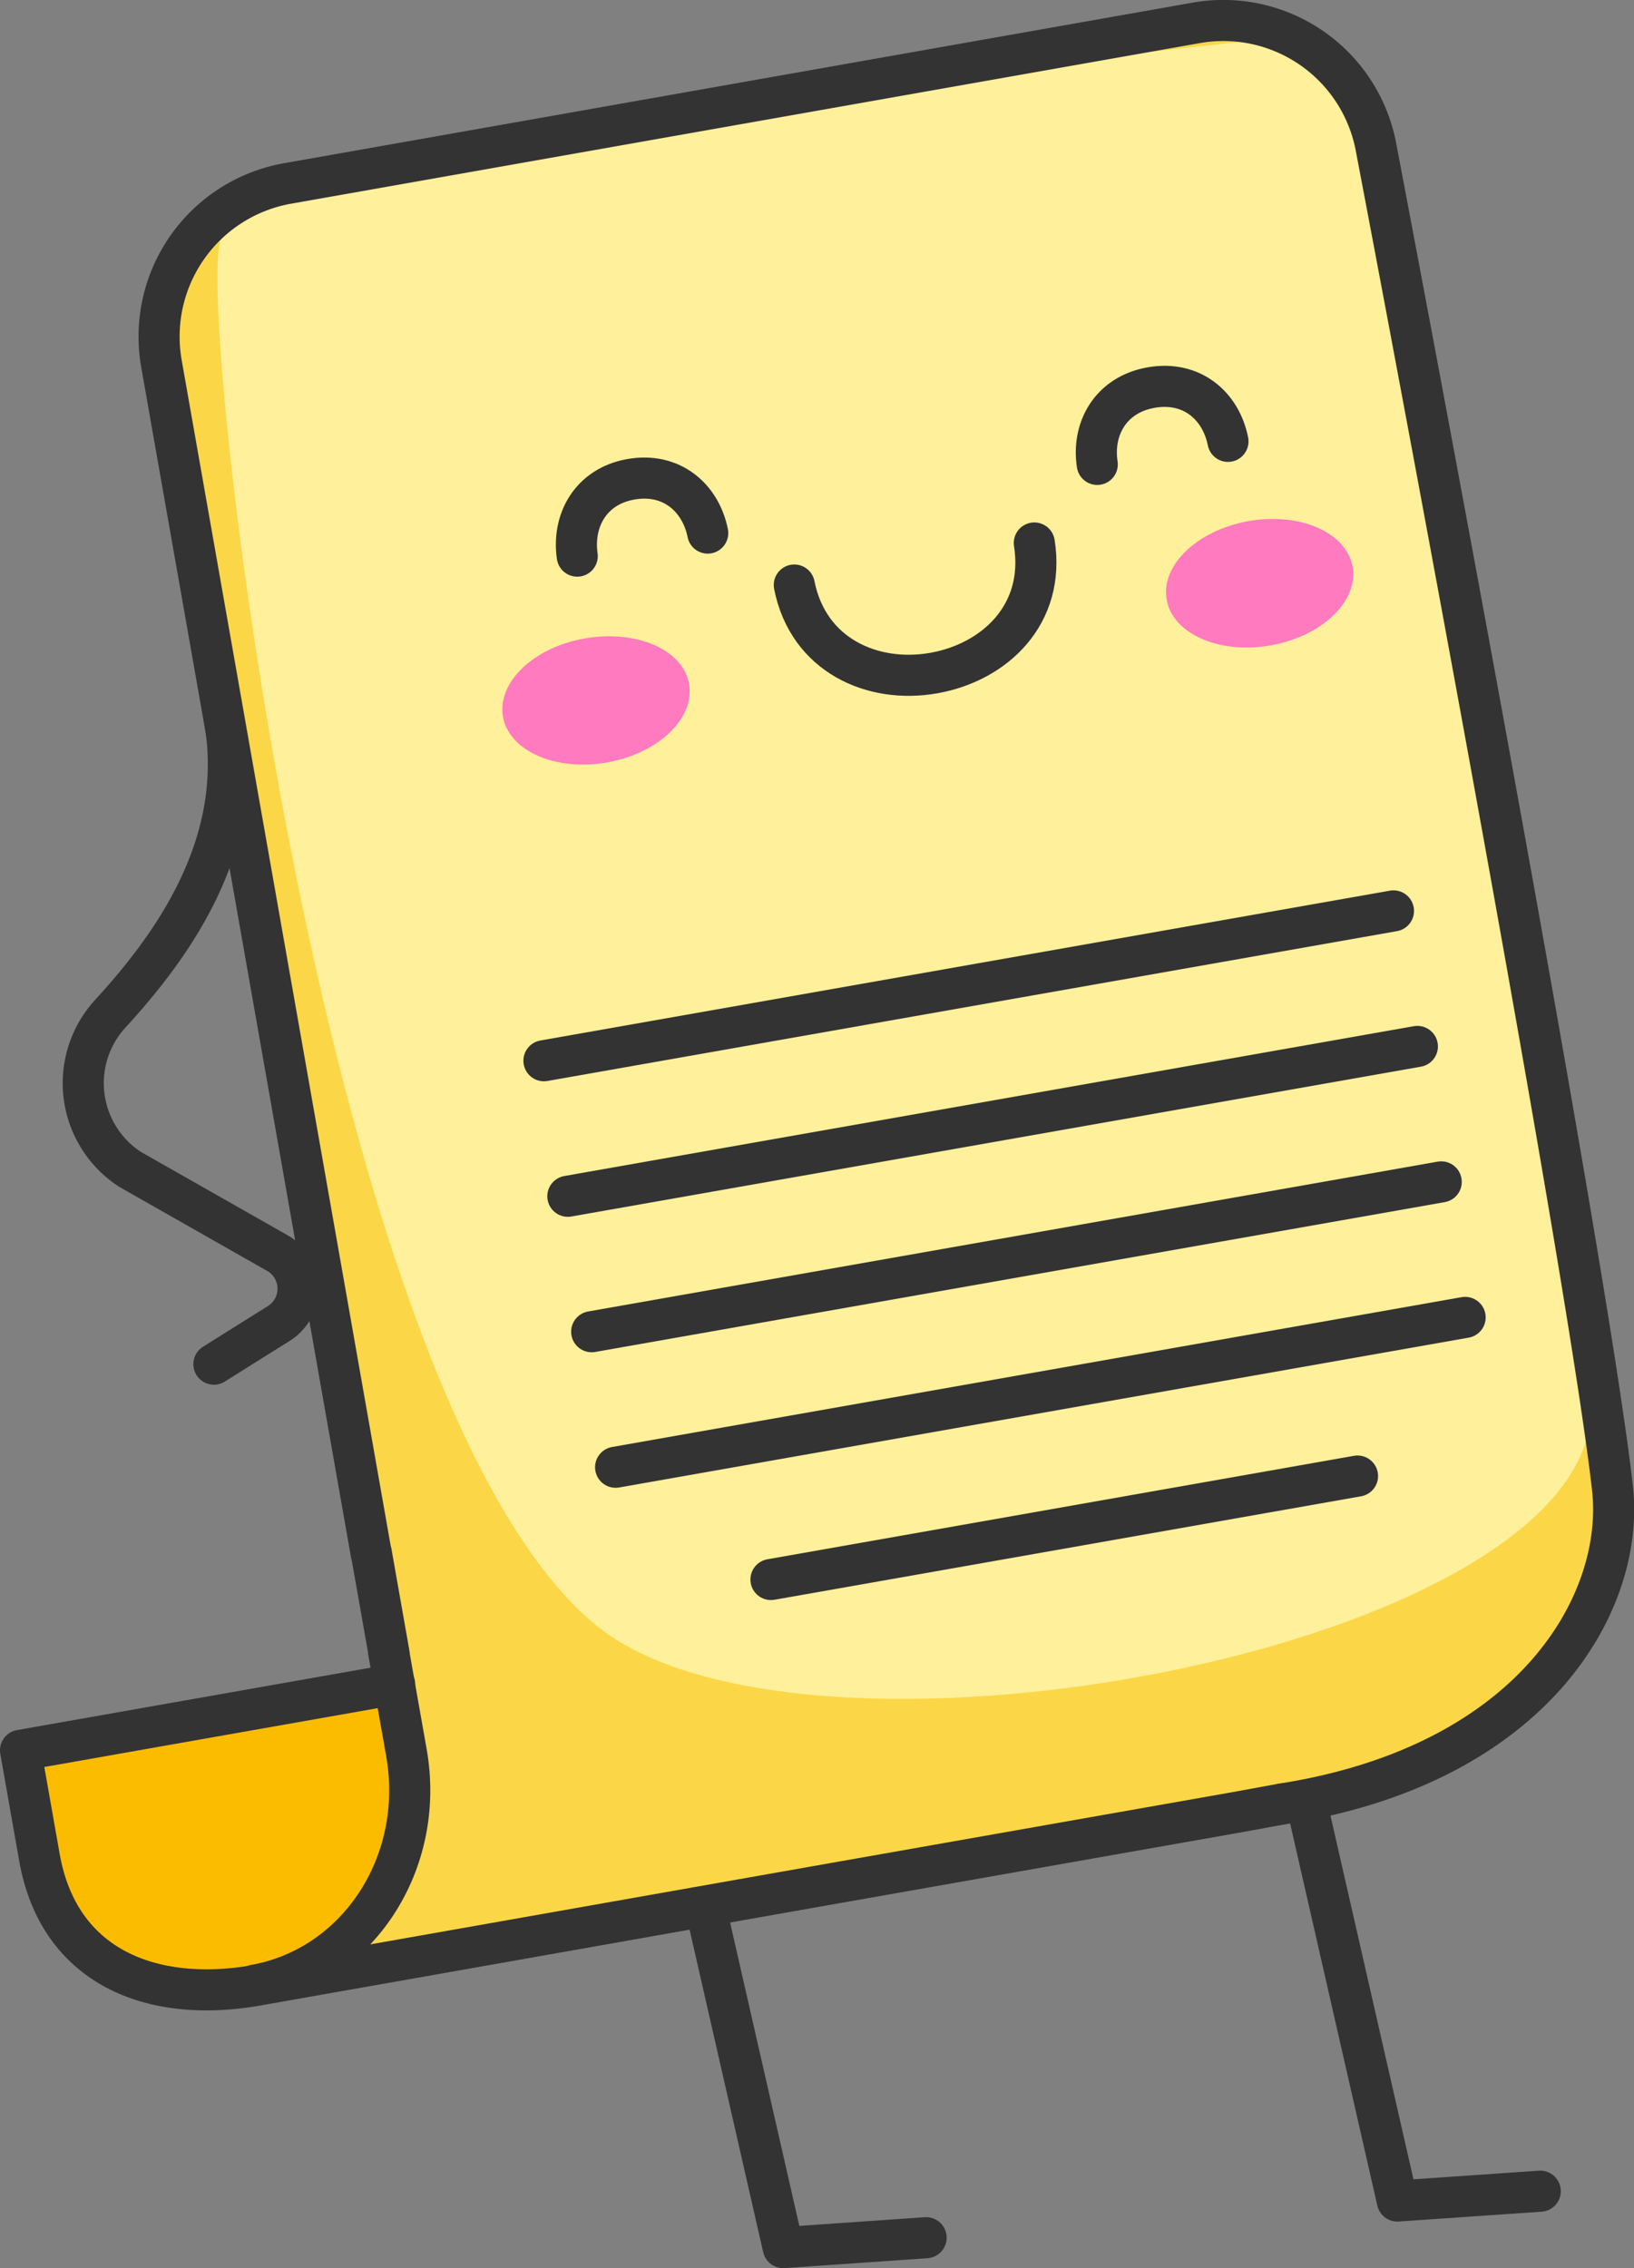 <svg xmlns="http://www.w3.org/2000/svg" viewBox="0 0 222.75 309.11"><rect x="0" y="0" width="222.75" height="309.11" fill="#808080" stroke="none"/><defs><style>.cls-1,.cls-5{fill:none;stroke:#333;stroke-linecap:round;stroke-linejoin:round;stroke-width:5.6px;}.cls-2{fill:#fbbc00;}.cls-3{fill:#fbd747;}.cls-4{fill:#fff09b;}.cls-5{fill-rule:evenodd;}.cls-6{fill:#ff7abe;}</style></defs><g id="Layer_2" data-name="Layer 2"><g id="Layer_1-2" data-name="Layer 1"><polyline class="cls-1" points="177.77 244.23 190.49 299.96 209.97 298.62"/><polyline class="cls-1" points="94.05 250.58 106.77 306.31 126.25 304.96"/><path class="cls-1" d="M30.56,97.87C33.73,115.33,23,129.46,15,138.19a14,14,0,0,0,2.74,21.18l20.05,11.39a5.59,5.59,0,0,1,.21,9.61l-8.84,5.54"/><path class="cls-2" d="M53.78,229.55l.16.94,1.49,8.4c2.64,15-6.64,29.17-20.73,31.66S7.09,262.88,4.45,247.88L2.8,238.54Z"/><path class="cls-3" d="M187.85,21.78S216.24,170.59,220,204.35c1.76,15.46-10.61,37.57-45,43l-6.34,1.11L111.4,258.54l-50.93,9L35,272c14.09-2.48,23.37-16.65,20.72-31.65l-2.4-13.62-.16-.94-2.24-12.68-2.39-13.57L23.21,56.19c-2-11.53,4.74-27.73,16.27-29.77L163.3,4.59A21.19,21.19,0,0,1,187.85,21.78Z"/><path class="cls-4" d="M81.51,221.7C44,191.62,26.88,43.73,30,33c3.2-11.05,54.45-14.46,54.45-14.46L136.8,9.26l33.52-3.7c4.45-.49,12,3.69,14,7.72L191.94,34l24.84,156.14C220.73,223.82,110.64,245,81.51,221.7Z"/><path class="cls-1" d="M174.82,245.84c34.35-5.38,46.72-27.5,45-43-3.81-33.76-32.2-182.57-32.2-182.57A21.18,21.18,0,0,0,163,3.13L39.22,25A21.2,21.2,0,0,0,22,49.51l26.2,148.58,2.39,13.56"/><polyline class="cls-1" points="50.62 211.65 52.86 224.33 53.02 225.27"/><path class="cls-1" d="M174.82,245.84,168.48,247l-57.34,10.11-50.93,9-25.51,4.5C20.66,273,8,268.1,5.37,253.1L2.8,238.54l51-9"/><path class="cls-1" d="M53,225.27l2.41,13.62c2.64,15-6.64,29.17-20.73,31.66"/><line class="cls-1" x1="74.15" y1="144.56" x2="189.96" y2="124.14"/><line class="cls-1" x1="77.41" y1="163.03" x2="193.22" y2="142.61"/><line class="cls-1" x1="80.66" y1="181.49" x2="196.47" y2="161.07"/><line class="cls-1" x1="83.92" y1="199.96" x2="199.73" y2="179.54"/><line class="cls-1" x1="105.1" y1="215.26" x2="185.06" y2="201.16"/><path class="cls-5" d="M149.58,63.29c-.74-4.79,1.77-9.49,7.34-10.47s9.52,2.51,10.48,7.33"/><path class="cls-5" d="M141,74c1.54,9.71-5.37,16.26-13.72,17.73s-17.11-2.43-19-12"/><path class="cls-5" d="M78.69,75.79C78,71,80.46,66.3,86,65.32s9.51,2.51,10.48,7.33"/><path class="cls-6" d="M93.93,93.2c.83,4.68-4.18,9.48-11.18,10.71s-13.35-1.55-14.18-6.23S72.76,88.2,79.76,87,93.11,88.52,93.93,93.2Z"/><ellipse class="cls-6" cx="171.71" cy="79.49" rx="12.87" ry="8.6" transform="translate(-11.19 31.02) rotate(-10)"/></g></g></svg>